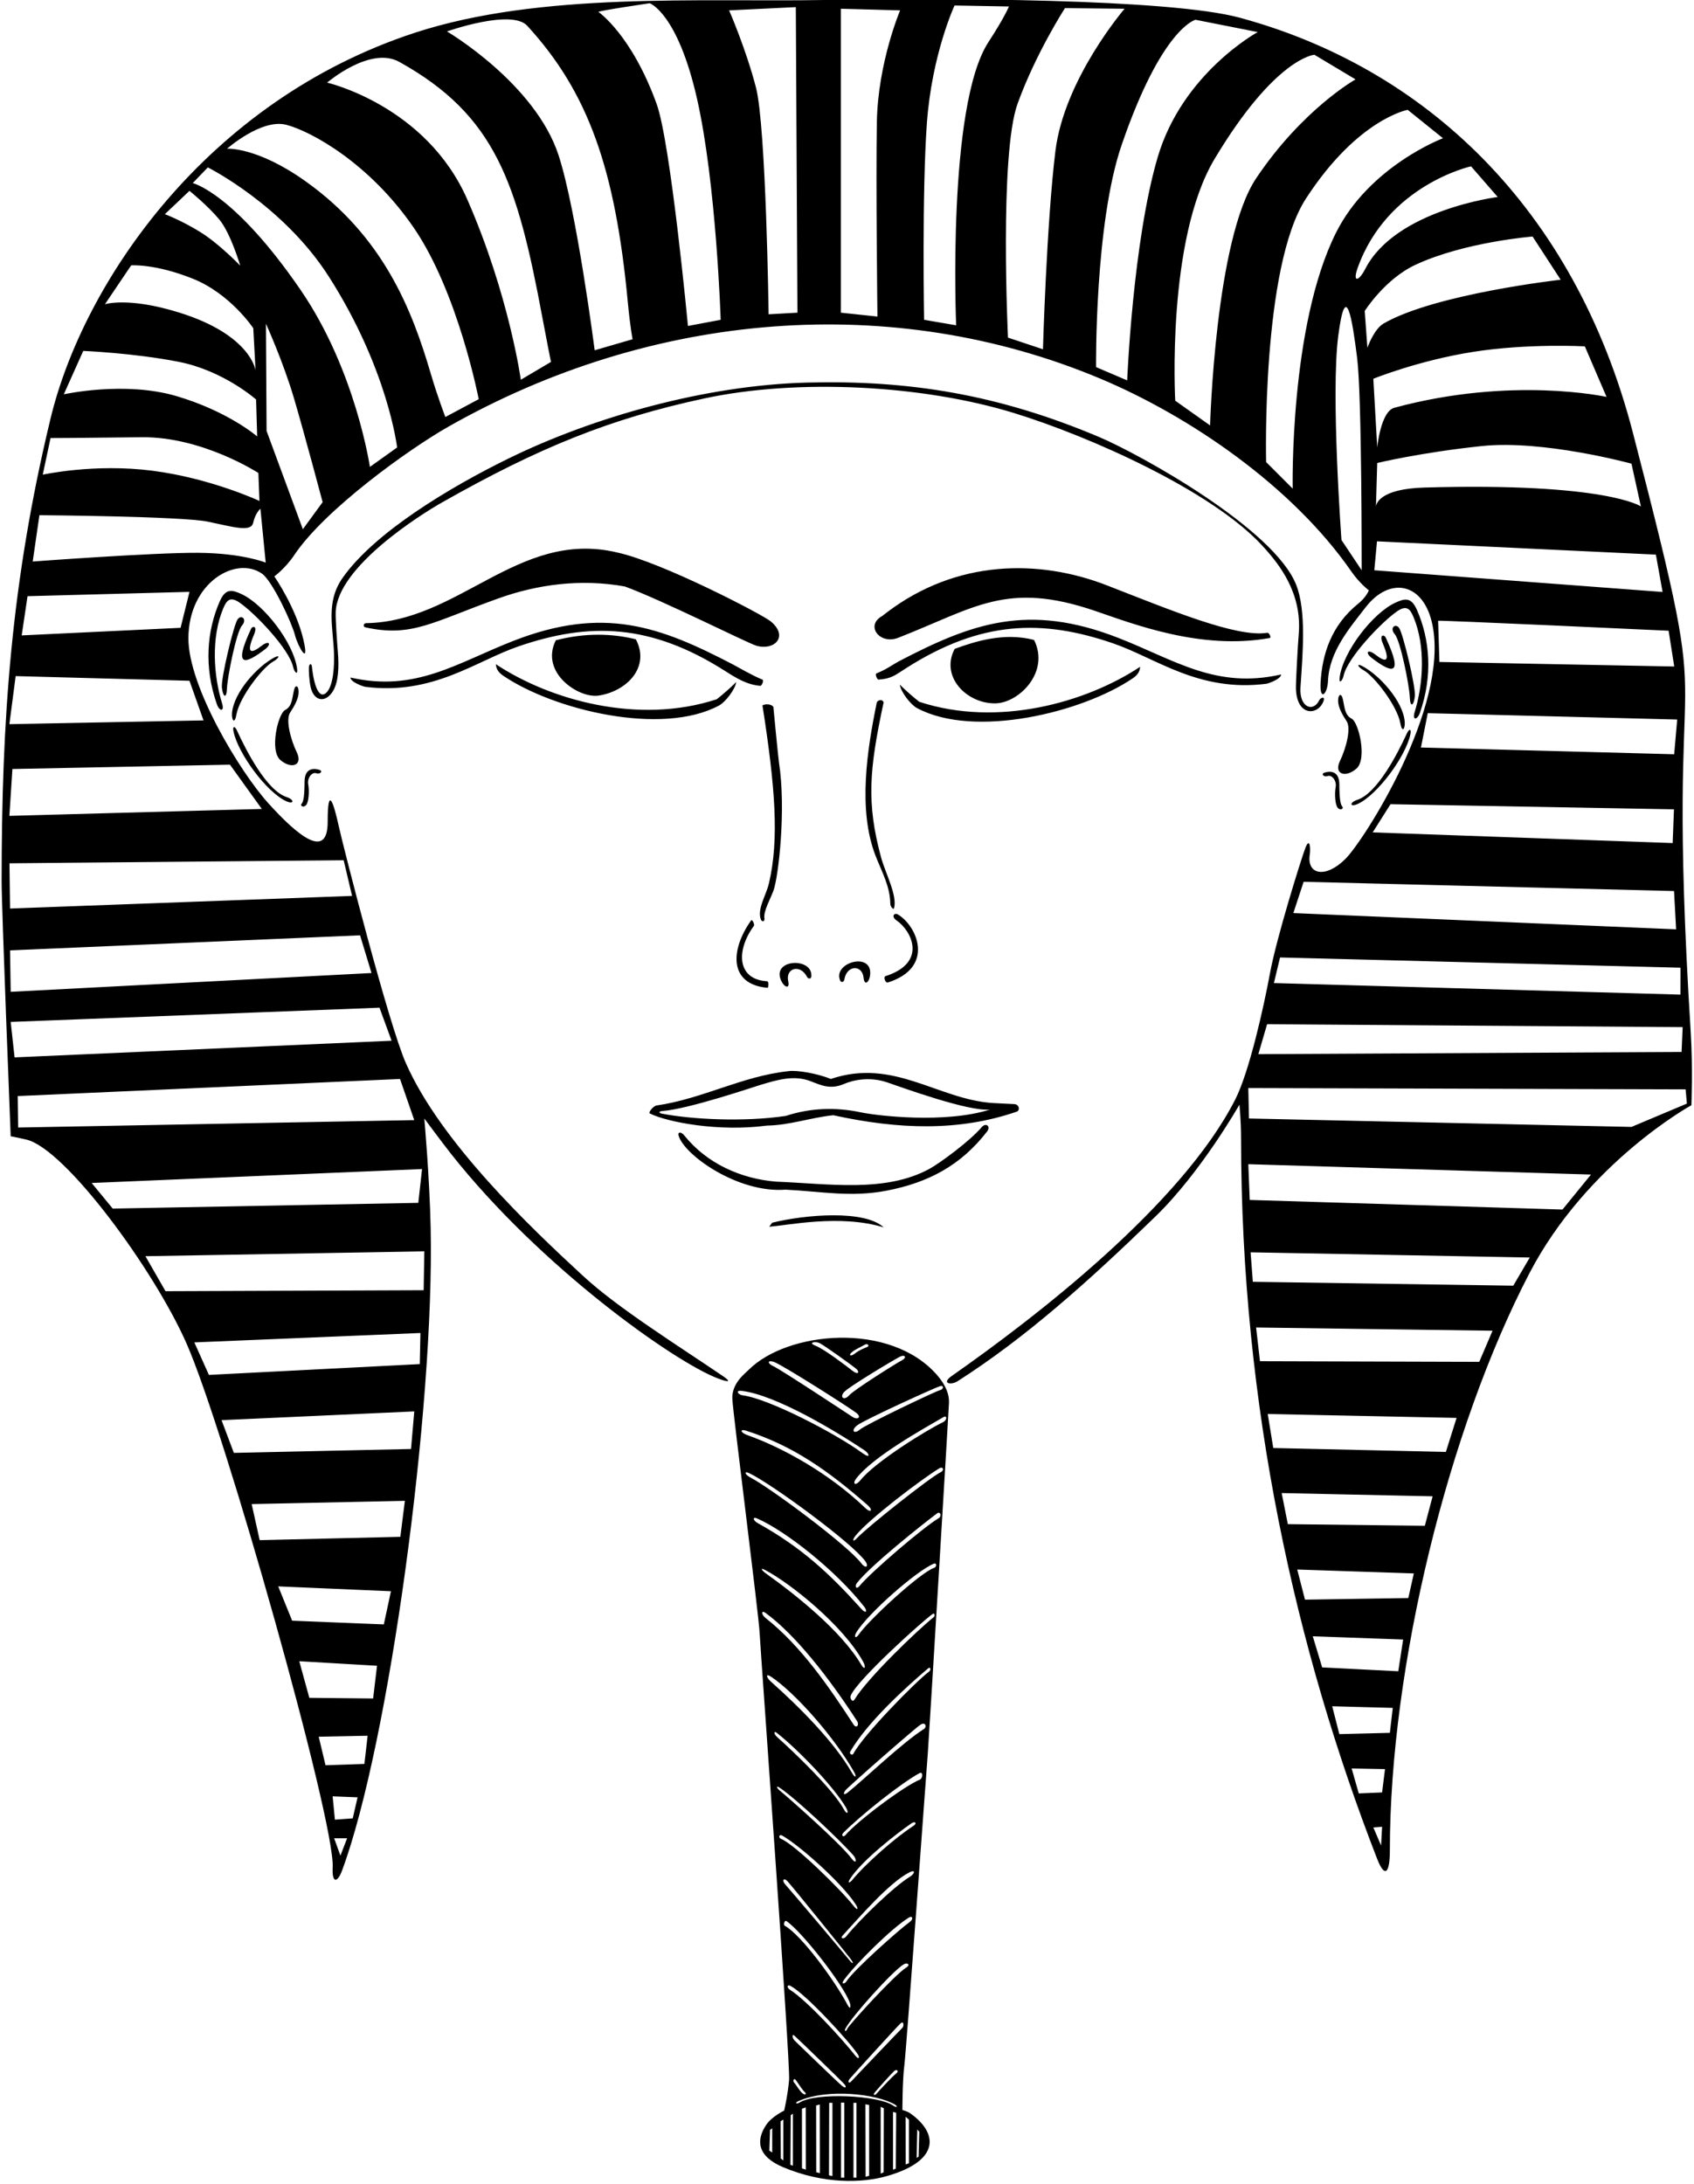 <?xml version="1.0" encoding="UTF-8"?>
<svg xmlns="http://www.w3.org/2000/svg" xmlns:xlink="http://www.w3.org/1999/xlink" width="523pt" height="674pt" viewBox="0 0 523 674" version="1.1">
<g id="surface1">
<path style=" stroke:none;fill-rule:nonzero;fill:rgb(0%,0%,0%);fill-opacity:1;" d="M 233.492 199.277 C 230.77 198.469 204.199 185.102 192.898 181 C 179.223 178.539 165.855 180.395 153.895 184.676 C 133.508 191.973 127.137 196.785 112.781 193.613 C 112.031 193.449 112.207 192.34 112.996 192.328 C 127.152 192.121 138.781 185.102 150.555 178.875 C 162.73 172.434 175.059 166.84 190.5 170.5 C 204.398 173.5 235.438 189.684 237.945 191.766 C 243.629 196.48 239.016 200.91 233.492 199.277 Z M 277.289 196.848 C 300.941 187.602 310.719 179.23 337.996 188.508 C 349.898 192.555 370.703 200.738 392.027 196.906 C 392.551 196.812 391.871 195.203 391.258 195.301 C 381.703 196.82 361.324 188.266 341.703 180.641 C 320.777 172.512 295.359 172.648 273.773 189.031 C 273.312 189.379 272.855 189.738 272.398 190.102 C 267.008 193.039 271.605 199.07 277.289 196.848 Z M 112.754 211.969 C 133.656 214.641 146.805 204.043 160.086 199.488 C 181.809 192.035 200.762 192.352 223.973 207.152 C 227.34 209.301 230.688 211.359 234.738 211.664 C 235.184 211.699 235.926 209.969 235.398 209.754 C 232.102 208.414 227.938 205.934 226.227 205.043 C 203.703 193.297 186.32 186.918 158.43 197.82 C 140.965 204.648 128.316 213.691 108.199 209.102 C 108.199 210.5 112.145 211.891 112.754 211.969 Z M 171.602 197.602 C 166.613 207.57 178.621 215.594 184.777 214.68 C 193.559 213.375 200.84 205.836 196.301 197.301 C 189 195.5 180.75 195.25 171.602 197.602 Z M 155.383 208.559 C 170.895 219.09 204.234 227.254 221.996 217.742 C 223.953 216.695 227 212.75 227.301 210.5 C 225.5 212.301 223.199 214.301 221.301 215.801 C 197.059 223.777 169.758 216.039 153.102 205 C 153.191 206.676 154.145 207.719 155.383 208.559 Z M 390.973 211.031 C 391.582 210.953 395.523 209.562 395.523 208.16 C 375.406 212.754 362.762 203.711 345.297 196.883 C 317.402 185.98 300.02 192.355 277.496 204.105 C 275.789 204.996 273.887 206.5 270.59 207.84 C 270.062 208.055 270.805 209.785 271.25 209.75 C 275.301 209.445 276.387 208.363 279.754 206.215 C 302.965 191.414 321.918 191.102 343.641 198.551 C 356.922 203.105 370.066 213.703 390.973 211.031 Z M 319.25 197.5 C 310.102 195.148 301.492 197.801 294.75 200.25 C 290.211 208.785 298.406 217.18 307.281 217.078 C 314.5 217 324.234 207.473 319.25 197.5 Z M 349.719 209.348 C 350.957 208.508 351.91 207.469 352 205.789 C 335.344 216.828 308.039 224.57 283.801 216.59 C 281.898 215.09 279.602 213.09 277.801 211.289 C 278.102 213.539 281.148 217.484 283.105 218.531 C 300.867 228.043 334.203 219.883 349.719 209.348 Z M 274.871 278.914 C 274.891 279.863 275.848 280.855 276 280.336 C 277.152 276.434 273.324 269.465 272 264.547 C 267.504 247.844 268.336 237.551 272.801 216.801 C 272.5 215.602 270.898 216.102 270.699 216.801 C 267.699 231.398 264.805 250.016 270.336 264.164 C 272.301 269.199 274.773 273.484 274.871 278.914 Z M 240.48 235.195 C 240.258 233.758 238.766 218.172 238.766 218.172 C 238.266 217.371 236.5 217.102 235.398 217.699 C 239.355 242.969 240.59 259.059 237.395 272.641 C 236.523 276.348 233.652 280.621 234.93 283.82 C 235.238 284.59 236.188 284.539 236 283.336 C 235.672 281.238 237.852 277.418 238.789 274.895 C 240.32 270.785 242.766 249.82 240.48 235.195 Z M 274.113 303.227 C 288.773 298.57 283.145 285.766 277.25 282.25 C 276.062 281.539 275.062 282.879 276.781 284.055 C 281.473 287.258 286.426 297.105 273.367 301.27 C 272.68 301.488 273.324 303.477 274.113 303.227 Z M 231.887 284.078 C 225.414 293.223 224.973 303.836 236.996 304.867 C 237.195 304.883 237.477 302.871 236.824 302.836 C 227.508 302.328 227.199 293.324 232.75 285.75 C 233.059 285.328 232.242 283.574 231.887 284.078 Z M 249.164 301.5 C 249.52 302.184 250.602 302.301 250.5 301 C 250.5 295.605 239.227 296.008 240.852 301.781 C 241.613 304.492 244.004 305.758 243.348 302.797 C 242.469 298.824 247.027 297.371 249.164 301.5 Z M 259.258 302.27 C 259.566 303.535 260.555 303.09 260.68 302.328 C 261.422 297.738 266.211 297.695 266.613 301.742 C 266.914 304.762 268.789 302.812 268.664 300 C 268.406 294.008 257.57 297.148 259.258 302.27 Z M 202.668 341.188 C 216.895 339.145 229.035 332.145 243.355 330.598 C 246.031 330.184 252.539 331.348 256.5 333 C 275.875 326.438 289.527 339.281 306.461 340.422 C 307.188 340.473 310.359 340.609 313.16 340.758 C 314.715 340.84 314.957 342.723 313.918 343.082 C 296.254 349.184 277.652 348.656 257.262 344.191 C 250.258 344.914 243.871 347.281 236.762 347.387 C 221.988 349.387 206 346.336 200.664 343.664 C 199.961 343.426 201.754 341.316 202.668 341.188 Z M 204.461 343.727 C 213.516 345.465 229.602 346.348 242.633 344.398 C 250.137 341.93 257.961 341.652 265.68 343.281 C 270.898 344.383 291.746 346.824 305.672 342.441 C 299.078 343.16 277.98 335.434 273.875 334.043 C 268.723 332.293 263.703 333.191 260.543 334.551 C 256.391 336.328 253.574 334.973 250.258 333.688 C 245.129 331.699 239.934 333.285 234.828 334.816 C 232.391 335.547 212.641 342.273 204.504 342.895 C 203.398 342.98 203.203 343.484 204.461 343.727 Z M 242.5 367.164 C 253.418 367.684 262.699 369.609 273.738 367.473 C 286.5 365 296.566 359.781 304.738 349.223 C 305.973 347.629 304.41 346.328 303.07 347.895 C 299.309 352.285 290.109 359.02 286.949 360.742 C 273.27 368.188 255.777 365.309 239.648 364.691 C 228.75 363.828 218.207 359.066 211.312 350.48 C 210.309 349.23 209.117 349.211 209.547 350.602 C 211.387 356.574 227.895 368.289 242.5 367.164 Z M 238.41 377.359 L 237.484 378.594 C 243.031 378.234 259.336 374.664 272.812 378.801 C 267.023 373.348 248.746 374.812 238.41 377.359 Z M 279.207 637.398 C 278.621 641.734 278.602 651.199 278.602 651.199 C 278.602 651.199 280.141 651.613 280.973 652.195 C 289.453 658.129 290.566 666.691 274.074 671.527 C 266.066 673.875 254.125 674.043 241.805 668.867 C 233.773 665.496 233.332 660.551 236.586 655.75 C 238.336 653.168 242.102 651.398 242.102 651.398 C 242.102 651.398 243.195 646.723 243.617 641.984 C 244.074 636.773 234.781 509.293 234.527 503.98 C 234.254 498.336 226.352 436.633 226.102 431.801 C 225.852 426.965 229.914 424 231.164 422.75 C 243.055 410.863 274.836 407.723 289.336 424.414 C 292.086 427.586 293.078 430.453 292.988 432.895 C 292.898 435.336 286.715 538.047 286.434 541.312 C 286.152 544.582 279.789 633.066 279.207 637.398 Z M 238.414 656.832 L 237.742 657.344 L 237.527 663.742 L 238.414 664.332 Z M 241.836 654.168 L 241 654.688 L 241.062 666.188 L 241.836 666.75 Z M 283 666 L 283.602 665.602 L 283.812 657.938 L 283.199 657.199 Z M 279.602 653.301 L 279.625 668 L 280.625 667.625 L 280.625 654.188 Z M 279.082 606.207 C 275.723 608.133 263.008 622.289 261.023 626.051 C 260.559 626.926 261.223 627.129 261.598 626.117 C 261.977 625.102 276.078 609.551 279.883 607.172 C 281.176 606.363 280.129 605.605 279.082 606.207 Z M 280.586 591.832 C 275.211 595.117 264.051 606.262 260.559 611.062 C 259.461 612.574 260.852 612.266 261.277 611.578 C 263.492 608.039 277.73 595.41 280.883 593.16 C 282.102 592.289 281.734 591.129 280.586 591.832 Z M 280.836 577.832 C 274.461 581.02 265.031 592.09 260.199 597.305 C 259.262 598.312 260.484 598.586 261.223 597.668 C 265.426 592.43 276.016 582.188 280.859 579.262 C 282.473 578.289 282.723 576.891 280.836 577.832 Z M 281.395 562.73 C 276.84 565.887 266.184 574.09 262.422 579.898 C 261.48 581.359 262.387 581.141 263.109 580.242 C 267.059 575.352 276.328 567.195 281.953 563.555 C 283.289 562.691 282.508 561.961 281.395 562.73 Z M 283.863 547.246 C 277.973 550.492 265.828 560.184 260.363 565.652 C 259.59 566.422 260.348 567.145 260.965 566.422 C 264.949 561.773 279.355 551.094 284.035 549.219 C 284.895 548.879 285.051 546.598 283.863 547.246 Z M 284.227 532.262 C 282.664 533.223 261.621 551.656 260.965 552.605 C 260.191 553.719 260.535 554.148 261.738 553.203 C 266.113 549.766 278.559 537.84 285.234 533.629 C 286.215 533.012 285.785 531.301 284.227 532.262 Z M 286.57 514.879 C 279.062 521.266 267.773 531.613 262.52 540.555 C 262.082 541.301 263.137 541.906 263.484 541.238 C 266.473 535.484 282.734 518.977 286.84 515.898 C 287.527 515.383 287.258 514.297 286.57 514.879 Z M 288.031 498.055 C 285.148 499.973 264.41 518.652 262.633 523.371 C 262.355 524.102 263.152 525.633 263.836 524.504 C 267.773 517.965 283.215 503.141 288.285 499.082 C 288.715 498.738 288.547 497.711 288.031 498.055 Z M 288.336 482.586 C 283.074 484.688 267.824 498.039 264.34 503.891 C 263.539 505.23 264.168 505.863 265.113 504.492 C 268.258 499.914 284.141 485.328 288.371 483.891 C 289.32 483.566 289.191 482.238 288.336 482.586 Z M 289.316 467.066 C 284.465 470.707 268.832 483.133 264.594 488.52 C 263.77 489.562 264.352 490.676 265.285 489.555 C 269.145 484.922 285.363 471.148 289.793 468.566 C 290.824 467.965 290.348 466.297 289.316 467.066 Z M 290 453.164 C 284.164 456.758 268.207 468.875 264.121 473.984 C 263.09 475.27 263.246 476.129 264.531 474.754 C 267.797 471.277 286.984 456.07 290.473 454.328 C 291.672 453.727 291.117 452.48 290 453.164 Z M 291.328 437.332 C 285.062 440.984 269.465 449.59 264.293 456.387 C 263.09 457.965 264.094 458.766 265.664 456.816 C 270.359 450.996 286.395 441.203 291.07 438.961 C 292.547 438.254 292.359 436.73 291.328 437.332 Z M 264.637 439.906 C 262.574 441.535 263.691 442.738 265.492 441.195 C 267.297 439.648 288.84 429.352 290.301 429.008 C 291.395 428.75 291.41 427.406 290.215 427.805 C 288.051 428.527 266.695 438.277 264.637 439.906 Z M 277.855 418.707 C 276.309 419.48 261.773 428.117 260.484 429.75 C 259.195 431.379 260.719 432.312 262.16 430.641 C 263.602 428.973 276.664 420.754 278.398 419.859 C 280.133 418.969 279.398 417.934 277.855 418.707 Z M 263.914 417.75 C 265.164 416.75 266.785 416.086 267.664 415.75 C 268.672 415.371 267.816 414.504 267 415 C 265.715 415.777 264.172 416.344 263 417.336 C 261.828 418.32 262.664 418.75 263.914 417.75 Z M 251.848 415.359 C 254.508 416.391 261.16 421.473 263.137 423.02 C 265.109 424.562 265.469 423.352 264.281 422.391 C 263.098 421.43 254.699 415.348 253 414.5 C 251.809 413.902 249.188 414.328 251.848 415.359 Z M 238.887 421.711 C 241.152 422.738 261.805 436.387 263.262 437.332 C 264.723 438.277 266.078 437.469 264.465 436.129 C 262.852 434.789 241.73 421.34 238.973 420.336 C 237.082 419.648 236.621 420.68 238.887 421.711 Z M 229.273 430.637 C 237.254 431.633 257.945 442.375 266.18 448.402 C 268.867 450.371 268.5 448.672 266.883 447.59 C 258.039 441.688 239.555 430.527 229.016 429.266 C 226.867 429.008 227.898 430.465 229.273 430.637 Z M 230.73 442.91 C 241.688 446.789 256.051 454.758 267.125 465.398 C 268.844 467.055 269.707 466.137 267.82 464.488 C 255.793 453.992 244.891 446.18 230.301 441.535 C 228.414 440.938 228.488 442.117 230.73 442.91 Z M 231.762 456.043 C 237.734 459.16 261.438 476.672 265.922 482.48 C 267.383 484.367 268.32 483.41 267.117 481.781 C 262.824 475.949 238.109 457.879 231.332 454.672 C 229.699 453.898 229.785 455.016 231.762 456.043 Z M 265.887 496.508 C 267.43 498.227 267.902 497.285 266.82 495.895 C 258.242 484.867 242.676 472.539 233.695 468.613 C 232.324 468.012 232.398 469.219 233.941 470.074 C 247.484 477.602 256.059 485.59 265.887 496.508 Z M 236.699 485.777 C 245.297 491.918 259.637 503.188 265.887 513.762 C 267 515.648 267.438 514.559 266.441 512.77 C 260.227 501.621 244.172 488.734 236.273 484.578 C 234.641 483.719 234.898 484.492 236.699 485.777 Z M 236.445 499.426 C 247.379 508.066 256.016 520.715 263.566 532.301 C 264.359 533.516 265.453 532.473 264.539 531.059 C 255.992 517.879 245.688 504.637 236.359 497.797 C 235.07 496.852 234.871 498.184 236.445 499.426 Z M 238.07 519.055 C 246.441 526.496 257.48 537.449 262.965 547.035 C 264.117 549.051 264.512 548.352 263.738 546.977 C 257.699 536.246 245.543 522.473 238.086 517.5 C 236.281 516.297 236.527 517.684 238.07 519.055 Z M 239.953 536.121 C 245.516 541.102 257.23 552.359 260.48 558.328 C 261.527 560.25 262.164 559.559 261.223 557.926 C 257.477 551.453 246.293 539.84 239.75 534.75 C 238.977 534.148 238.734 535.027 239.953 536.121 Z M 240.684 552.57 C 242.578 554.059 259.336 568.828 262.773 573.418 C 264.594 575.848 264.465 573.734 263.539 572.688 C 258.996 567.562 245.746 555.098 240.691 551.727 C 239.496 550.926 239.809 551.887 240.684 552.57 Z M 241.137 567.52 C 245.422 569.277 259.578 583.16 263.496 588.168 C 264.828 589.875 265.117 589.172 264.191 587.75 C 259.742 580.91 246.547 569.32 241.461 566.488 C 240.594 566.008 240.176 567.125 241.137 567.52 Z M 242.5 581.668 C 243.719 582.973 260.848 603.215 262.164 604.875 C 263.484 606.539 263.711 605.977 262.508 604.43 C 261.309 602.887 244.527 582.066 243.109 580.586 C 241.918 579.34 241.281 580.363 242.5 581.668 Z M 242.309 594.359 C 247.359 597.133 257.797 611.363 261.656 618.738 C 262.602 620.539 262.738 619.172 262.344 618.051 C 260.398 612.535 247.664 596.238 242.836 592.918 C 242.199 592.48 241.777 594.07 242.309 594.359 Z M 243.891 614.102 C 249.211 617.449 260.137 629.43 264.145 634.531 C 265.09 635.73 265.52 635.043 264.832 634.016 C 262.098 629.91 248.895 615.508 244.086 612.918 C 242.969 612.316 242.824 613.434 243.891 614.102 Z M 260.797 643.371 C 260.227 642.609 246.371 629.246 245.25 628.25 C 244.477 627.562 244.48 628.984 245.426 629.879 C 246.371 630.773 258.91 642.941 260.027 643.801 C 261.141 644.66 261.367 644.133 260.797 643.371 Z M 244.801 652.332 L 244.125 652.812 L 244.031 668.129 L 244.801 668.398 Z M 245.215 642.805 C 245.781 643.387 246.98 645.516 247.84 646.117 C 248.695 646.719 249.137 646.234 248.434 645.652 C 247.73 645.07 246.453 642.965 245.664 641.918 C 245.133 641.207 244.648 642.219 245.215 642.805 Z M 248.801 669.602 L 248.773 650.398 L 247.59 650.812 L 247.602 669.23 Z M 253.125 670.688 L 253.086 649.5 L 251.965 649.809 L 252 670.418 Z M 257 649 L 256 649 L 255.938 671.375 L 257 671.582 Z M 260.664 648.918 L 259.664 648.918 L 259.664 672.082 L 260.664 672.082 Z M 264.414 649 L 263.5 649 L 263.5 672.082 L 264.414 672.082 Z M 268.336 649.668 L 267.188 649.438 L 267.25 671.812 L 268.336 671.5 Z M 272.875 650.688 L 271.898 650.199 L 271.898 670.832 L 272.812 670.438 Z M 276.688 652.062 L 275.707 651.789 L 275.707 669.625 L 276.562 669.312 Z M 276.25 649.5 C 270.738 646.285 255.5 644.418 246.414 648.5 C 245.258 649.023 245.914 649.5 246.836 648.918 C 251.906 645.691 271.164 646.668 275.73 649.824 C 276.988 650.695 277.25 650.082 276.25 649.5 Z M 276.086 639.168 C 275.312 639.852 270.371 645.32 269.934 645.98 C 269.449 646.703 270.152 646.719 270.586 646.203 C 271.012 645.688 275.445 640.871 276.59 640.023 C 277.738 639.176 276.855 638.48 276.086 639.168 Z M 278 624.5 C 277.055 625.371 262.941 640.84 262.273 641.664 C 261.605 642.488 262.098 643.211 262.812 642.379 C 263.527 641.547 278.043 626.352 278.574 625.871 C 279.105 625.391 279.117 623.469 278 624.5 Z M 522.199 341.102 C 522.199 341.102 489.996 358.766 472.164 393 C 447.164 441 429.102 514.438 429.102 571 C 429.102 578.332 427.5 579.668 425.164 573.664 C 400.109 509.238 383.164 434.148 383.164 351.336 C 383.164 345.664 382.652 340.93 382.652 340.93 C 382.652 340.93 370.871 361.703 356.836 375.336 C 336.188 395.375 316.5 413 295.602 426.301 C 293.629 427.555 290.5 427 293.836 424.664 C 319.914 406.41 364.797 371.797 381.336 339.391 C 385.727 330.785 390.188 310.66 392.102 300.301 C 394.102 289.465 401.664 265.258 402.996 261.758 C 404.328 258.258 404.703 261.625 404.367 263.789 C 403.422 269.949 409.234 271.227 415.398 265.062 C 421.184 259.281 447.254 218.477 442.301 193.117 C 439.652 179.551 428.965 177.918 421.656 187.383 C 416.809 193.664 410.367 201.035 410.004 210.137 C 409.836 214.301 407.387 216.625 407.719 210.625 C 408.203 201.91 411.027 193.004 419.316 186.316 C 421.898 184.234 422.602 182.199 422.602 182.199 C 422.602 182.199 419.688 179.957 417.301 176.5 C 399.016 150.043 367.285 128.453 339.801 116.898 C 275.852 90.023 201.617 95.824 138.371 131.723 C 126.129 138.672 100.152 157.355 90.832 171.336 C 88.168 175.336 84.699 177.898 84.699 177.898 C 84.699 177.898 91.379 187.496 93.691 197.512 C 95.625 205.895 91.992 199.609 91.062 196 C 90.062 192.125 84.094 179.281 80.867 177.031 C 72.852 171.453 58.207 179.773 58.168 197 C 58.133 211.836 74.039 238.195 82.895 247.965 C 91.746 257.73 101.164 265.664 101.164 253.664 C 101.164 241.664 103.121 248.332 104.586 254.973 C 106.047 261.613 119.93 315.918 125.301 328.102 C 136.07 352.527 163.688 378.738 180.074 393.844 C 190.816 403.75 209.109 415.129 223.215 424.715 C 225.816 426.48 225.129 426.758 221.598 425.406 C 208.07 420.227 166.82 391.051 139.164 356 C 136.555 352.688 131 345.199 131 345.199 C 131 345.199 132.629 363.312 132.961 378.98 C 134.145 434.527 120.141 538.203 105.586 577.352 C 104.188 581.121 102.445 581.332 102.711 576.312 C 103.461 562.062 69.398 441.402 57.586 414.629 C 47.477 391.715 20.074 354.453 8.102 351.699 C 3.898 350.734 3.301 350.699 3.301 350.699 C 3.301 350.699 0.5 280.336 0.5 272 C 0.5 222.203 3.398 179.754 15.621 129.109 C 25.754 87.145 63.805 31.121 128.102 10.102 C 166.871 -2.574 216.414 0.668 254.5 0 C 291.203 -0.645 360.922 -0.453 382.746 5.461 C 439.387 20.809 485.988 63.531 504.164 133.664 C 531.906 240.688 513.43 181.691 522 318.801 C 522.664 329.465 522.199 341.102 522.199 341.102 Z M 50.898 66.102 C 50.898 66.102 55.922 67.957 61.832 71.613 C 67.742 75.27 74.168 82 74.168 82 C 74.168 82 71.25 72.02 67.715 67.754 C 64.184 63.488 58.5 58.898 58.5 58.898 Z M 32.398 93.898 C 32.398 93.898 39.508 91.562 55.219 96.43 C 77.5 103.332 78.898 114.301 78.898 114.301 L 78.199 101.301 C 78.199 101.301 71.168 90.668 59.5 86 C 47.832 81.332 40.5 81.898 40.5 81.898 Z M 19.699 121.699 C 19.699 121.699 38.438 117.52 54.48 122.246 C 70.523 126.973 79.398 134.699 79.398 134.699 L 79.066 123.309 C 79.066 123.309 69.051 114.391 55.168 111.664 C 41.281 108.941 25.699 108.301 25.699 108.301 Z M 13.199 146.5 C 13.199 146.5 29.141 142.953 47.141 145.289 C 65.141 147.621 80.102 154.602 80.102 154.602 L 79.77 145.973 C 79.77 145.973 62.434 134.719 43.746 134.945 C 25.059 135.176 15.602 135.199 15.602 135.199 Z M 107.164 567.336 L 103.164 567.336 L 105.102 572.699 Z M 110.398 554.699 L 102.699 554.398 L 103.398 561.602 L 108.898 561.199 Z M 113.5 535.699 L 98.398 536 L 100.5 544.801 L 112.5 544.398 Z M 116.398 514.102 L 92.398 512.699 L 95.5 524 L 115.199 524.199 Z M 120.699 491.102 L 85.898 489.602 L 90.199 500.199 L 118.5 501.336 Z M 125 463.199 L 77.699 464.199 L 80.168 475.336 L 123.602 474.301 Z M 127.898 435.602 L 68.398 438.301 L 72.199 448.398 L 126.898 447.199 Z M 129.801 411.398 L 60 414.301 L 64.5 424.336 L 129.602 421 Z M 131 386.199 L 44.898 387.699 L 51.102 398.5 L 130.801 398.199 Z M 130.301 360.801 L 28.301 365.102 L 34.801 373 L 129.145 371.234 Z M 123.5 333 L 5.477 338.277 L 5.605 347.988 L 127.898 345.699 Z M 117.164 311 L 3.301 315.398 L 4.5 326.336 L 120.898 321.199 Z M 111.164 288.664 L 3.102 293.312 L 3.301 306.102 L 114.699 300.301 Z M 2.922 266.438 L 3.102 280.398 L 108.699 276.5 L 106.102 265.5 Z M 71 236 L 3.832 237.336 L 2.898 251.801 L 80.832 249.664 Z M 4.832 208.664 L 2.898 223.5 L 62.832 222.336 L 58.5 210.102 Z M 58.5 182.664 L 8.5 184 L 6.699 196.102 L 55.754 193.762 Z M 82.035 173.641 L 80.398 157 C 80.398 157 78.832 158.336 78.168 161.336 C 77.5 164.336 72.168 162.664 64.168 161 C 56.168 159.336 12.168 159 12.168 159 L 10.102 173.301 C 10.102 173.301 47.363 170.52 61.145 170.613 C 74.926 170.707 82.035 173.641 82.035 173.641 Z M 99.609 154.977 C 99.609 154.977 94.133 134.367 90.797 123.031 C 87.465 111.699 82.102 99.898 82.102 99.898 L 82.301 133 L 93.5 163.336 Z M 122.602 138.102 C 122.602 138.102 119.836 114 101.5 85.332 C 87.387 63.266 64.168 51.668 64.168 51.668 L 59.5 56.5 C 59.5 56.5 72.258 59.508 92.855 89.559 C 109.836 114.336 114.199 144.102 114.199 144.102 Z M 147.801 123.199 C 147.801 123.199 141.488 90.406 127.824 70.406 C 114.156 50.406 96.074 40.52 88.406 38.52 C 80.742 36.52 70.102 45.898 70.102 45.898 C 70.102 45.898 79.281 45.242 94.281 55.91 C 118.434 73.086 127.199 95.609 132.988 115.301 C 135.16 122.691 137.5 128.699 137.5 128.699 Z M 170.102 111.699 C 170.102 111.699 168.703 104.73 167.469 98.094 C 159.699 56.371 153.035 35.633 123.281 19.102 C 114.281 14.102 101 25.5 101 25.5 C 101 25.5 131.559 32.535 144.301 61.629 C 157.164 91 160.801 117.199 160.801 117.199 Z M 195.301 104.699 C 195.301 104.699 194.559 101.047 193.836 93.332 C 189.945 51.887 181.523 28.379 162.773 7.953 C 157.906 2.656 138 9.699 138 9.699 C 138 9.699 165.164 25.668 172.445 47.898 C 178.027 64.957 183.602 108.102 183.602 108.102 Z M 222.5 98.699 C 222.5 98.699 221.164 56.668 215.164 30.332 C 209.164 4 200.602 1 200.602 1 C 200.602 1 184.535 3.355 184.77 3.688 C 184.77 3.688 194.996 10.676 202.734 32.098 C 207.066 44.098 212.398 100.602 212.398 100.602 Z M 246.199 96.5 L 245.699 2.199 L 225.102 3.199 C 225.102 3.199 230.246 14.922 233.387 26.973 C 236.527 39.023 237.301 97 237.301 97 Z M 270.719 37.645 C 271.051 19.312 277.898 3.199 277.898 3.199 L 259.602 2.699 L 259.602 96.5 L 270.898 97.699 C 270.898 97.699 270.387 55.98 270.719 37.645 Z M 515.164 194.664 C 515.164 194.664 442.523 191.273 444 191.602 L 444.398 204.301 L 516.898 205.699 Z M 503.699 143.102 C 503.699 143.102 476.5 135.664 457.5 137.664 C 438.5 139.664 425.199 142.898 425.199 142.898 L 424.805 156.395 C 424.801 156.461 424.801 156.5 424.801 156.5 L 424.805 156.395 C 424.852 155.637 425.727 150.871 439.812 150.469 C 496.012 148.867 506.602 156.301 506.602 156.301 Z M 305.164 13 C 310.164 5.332 311.5 2 311.5 2 L 294.699 1.699 C 294.699 1.699 287.719 16.684 286.164 38 C 284.617 59.316 285.301 98.699 285.301 98.699 L 295.199 100.398 C 295.199 100.398 292.328 32.684 305.164 13 Z M 325.836 46.668 C 328.562 24.352 347.199 2.699 347.199 2.699 L 328.801 2.5 C 328.801 2.5 319.836 16.332 314.164 32 C 308.5 47.668 311.199 104.199 311.199 104.199 L 322 107.801 C 322 107.801 323.105 68.984 325.836 46.668 Z M 357.422 48.512 C 365.09 22.512 388.301 9.898 388.301 9.898 L 369.102 6.102 C 369.102 6.102 358.719 8.457 346.254 44.855 C 337.922 69.188 338.398 113.301 338.398 113.301 L 348 117.398 C 348 117.398 349.754 74.512 357.422 48.512 Z M 387.836 55 C 402.164 33.668 418.5 24.5 418.5 24.5 L 405.801 16.898 C 405.801 16.898 393.781 17.719 375.023 48.984 C 360.023 73.984 362.836 123.664 362.836 123.664 L 373.602 131.301 C 373.602 131.301 375.164 73.855 387.836 55 Z M 412.449 71.871 C 422.785 51.203 445.5 42.668 445.5 42.668 L 434.602 33.898 C 434.602 33.898 419.164 36.668 403.164 61.332 C 389.398 82.562 390.898 142.602 390.898 142.602 L 399.102 150.801 C 399.102 150.801 398.055 100.66 412.449 71.871 Z M 419 110.5 C 417.516 98.676 415.5 85.668 413.164 103.668 C 410.836 121.664 414.164 166.664 414.164 166.664 L 420.398 176 C 420.398 176 420.484 122.324 419 110.5 Z M 421.5 83 C 430.859 64.746 462.398 60.801 462.398 60.801 L 454.164 51.332 C 454.164 51.332 428.324 57.023 419.164 82.668 C 417.5 87.332 419.5 86.898 421.5 83 Z M 427.223 99.812 C 443.164 90.668 481.836 86.332 481.836 86.332 L 473.164 73 C 473.164 73 452.164 74.668 437.016 81.719 C 427.555 86.121 421.336 95.98 421.336 95.98 L 422.164 107.336 C 422.164 107.336 424.137 101.578 427.223 99.812 Z M 424 116.898 L 425.199 138.102 C 425.199 138.102 426.246 126.996 430.477 125.852 C 466.836 116 496 122.5 496 122.5 L 489.301 106.898 C 489.301 106.898 471.883 105.918 454.883 108.586 C 437.883 111.254 424 116.898 424 116.898 Z M 513.301 182.699 L 511.23 171.172 L 425.129 167.07 L 424.301 176 Z M 438.699 230.699 L 516.879 232.785 L 517.812 222.07 L 440.801 220.102 Z M 423.801 256.898 L 516.414 260.191 L 516.812 249.781 L 429.301 248.199 Z M 399.301 281.801 L 517.477 286.816 L 516.836 275 L 402.48 272.145 Z M 393.301 303.398 L 518.816 306.965 L 518.836 298.664 L 395.199 295.5 Z M 388.5 325.336 L 519.164 324.664 L 519.5 317 L 391.199 316.102 Z M 426.699 563.801 L 424 564 L 426.398 569.602 Z M 427.602 546 L 417.301 545.801 L 419.5 553.5 L 426.699 553.199 Z M 430 527.102 L 411.301 526.602 L 413.5 535.199 L 429.102 534.801 Z M 433.199 506 L 405.301 505 L 408.199 514.602 L 431.699 515.801 Z M 436.5 485.602 L 400.5 484.398 L 402.898 493.699 L 434.801 493.199 Z M 442.301 461.801 L 395.699 460.801 L 397.602 470.398 L 439.898 470.898 Z M 449.699 437.602 L 391.398 436.398 L 393.102 446.898 L 446.398 448.102 Z M 460.801 410.699 L 387.801 409.699 L 389 420.102 L 456.699 420.301 Z M 472.301 388.102 L 386.102 386.5 L 386.801 395.602 L 467.199 396.801 Z M 491.199 362.5 L 385.398 359.301 L 385.836 370.336 L 482.398 373.301 Z M 520.801 340.602 L 520.418 336.207 L 385.398 335.801 L 385.602 345.199 L 503.699 347.801 Z M 136.418 155.098 C 166.332 138.137 188.43 129.188 217.508 122.957 C 246.352 116.773 284.938 118.82 313.055 127.473 C 336.691 134.746 373.992 151.449 389.566 168.246 C 395.246 174.375 402.113 183.242 400.945 196.062 C 400.695 198.812 400.027 210.875 400.105 212.688 C 400.477 221.391 407.105 220.738 408.633 216.336 C 409.191 214.711 407.648 215.391 407.324 216.066 C 405.449 219.996 401.094 218.324 401.5 212.199 C 402.203 201.617 403.363 188.562 400.176 180.48 C 393.352 163.195 352.105 140.266 339.242 134.832 C 308.113 121.688 280.59 117.297 249.375 118.07 C 217.734 118.855 182.973 128.781 157.004 141.504 C 138.906 150.367 115.672 164.285 105.781 178.336 C 100.43 185.941 102.91 193.77 103.125 201.938 C 103.223 205.695 102.914 211.348 100.949 213.574 C 98.805 216.004 97.023 212.523 96.281 205.621 C 96.184 204.688 95.441 204.809 95.367 205.938 C 95.297 207.062 95.477 210.441 95.984 212.379 C 97.062 216.477 100.547 216.961 102.781 213.328 C 104.531 210.484 104.684 205.699 104.316 201.309 C 104.066 198.309 103.578 191.25 103.641 189 C 104.031 174.91 130.184 158.633 136.418 155.098 Z M 438.375 220 C 442.402 208.543 441.473 197.27 437.438 188.188 C 435.688 184.25 433.75 184.625 430.688 186.062 C 423.828 189.281 414.793 200.898 413.625 208.875 C 413.25 211.438 414.5 210.062 414.812 208.562 C 415.973 202.996 426.84 191.668 431.5 188.562 C 434.312 186.688 435.375 188 436.375 190.375 C 440.242 199.562 439.371 211.324 436.758 219.758 C 435.945 222.383 437.562 222.312 438.375 220 Z M 436.816 214.879 C 437.129 211.938 433.18 195.645 432 193.875 C 430.875 192.188 428.875 193.75 430.625 195.75 C 432.375 197.75 435.129 211.688 435.25 215.125 C 435.371 218.562 436.504 217.812 436.816 214.879 Z M 424.609 202.02 C 422.207 200.152 421.375 201.438 423.5 203.062 C 429.363 207.547 433.637 209.23 427.812 196.75 C 427.375 195.812 425.688 195.688 426.938 198.625 C 429.375 204.355 427.918 204.598 424.609 202.02 Z M 420.938 206.812 C 424.191 208.609 431.352 217.707 432.355 223.297 C 432.922 226.422 433.875 224.809 433.688 222.688 C 433.125 216.289 425.797 208.273 420.562 205.562 C 418.754 204.621 419.125 205.812 420.938 206.812 Z M 413.125 216.25 C 413.125 218.25 414.359 220.469 415.77 222.617 C 417.172 224.766 415.625 230.875 413.688 234.875 C 411.75 238.875 415.312 240.188 418.75 237.25 C 422.188 234.312 419.488 222.926 417.301 221.801 C 415.113 220.676 415.16 218.242 414.562 215.688 C 414.125 213.812 413.125 214.25 413.125 216.25 Z M 91.699 206.199 C 90.531 198.223 81.496 186.605 74.637 183.387 C 71.574 181.949 69.637 181.574 67.887 185.512 C 63.852 194.598 62.926 205.867 66.949 217.324 C 67.762 219.637 69.379 219.711 68.566 217.086 C 65.953 208.648 65.082 196.887 68.949 187.699 C 69.949 185.324 71.012 184.012 73.824 185.887 C 78.484 188.992 89.352 200.324 90.512 205.887 C 90.824 207.387 92.074 208.762 91.699 206.199 Z M 70.074 212.449 C 70.195 209.012 72.949 195.074 74.699 193.074 C 76.449 191.074 74.449 189.512 73.324 191.199 C 72.145 192.969 68.195 209.266 68.508 212.203 C 68.82 215.141 69.953 215.887 70.074 212.449 Z M 77.512 194.074 C 71.688 206.555 75.961 204.871 81.824 200.387 C 83.949 198.762 83.117 197.477 80.715 199.348 C 77.406 201.922 75.949 201.68 78.387 195.949 C 79.637 193.012 77.949 193.137 77.512 194.074 Z M 72.969 220.621 C 73.973 215.031 81.133 205.934 84.387 204.137 C 86.199 203.137 86.574 201.945 84.762 202.887 C 79.531 205.598 72.203 213.613 71.637 220.012 C 71.449 222.133 72.406 223.746 72.969 220.621 Z M 92.199 213.574 C 92.203 211.574 91.199 211.137 90.762 213.012 C 90.168 215.566 90.215 218 88.027 219.125 C 85.84 220.25 83.137 231.637 86.574 234.574 C 90.012 237.512 93.574 236.199 91.637 232.199 C 89.699 228.199 88.152 222.09 89.559 219.941 C 90.965 217.797 92.199 215.574 92.199 213.574 Z M 408.812 238.5 C 407.812 238.875 408.688 239.938 409.938 239.5 C 411.188 239.062 412.742 240.938 412.367 242.938 C 411.992 244.938 412.188 248.5 413.062 249.375 C 413.938 250.25 414.965 249.523 414.398 248.898 C 413.84 248.273 413.531 246.617 413.5 242.062 C 413.469 237.508 410.148 238 408.812 238.5 Z M 419.312 248.062 C 425.348 245.188 434 233.473 435.438 226.625 C 435.801 224.898 435.062 224.812 434.375 226.312 C 431.43 232.742 425.148 244.871 419.031 246.859 C 416.531 247.672 416.688 249.312 419.312 248.062 Z M 97.594 238.641 C 98.844 239.078 99.719 238.016 98.719 237.641 C 97.383 237.141 94.059 236.648 94.031 241.203 C 94 245.762 93.691 247.414 93.129 248.039 C 92.566 248.664 93.594 249.391 94.469 248.516 C 95.344 247.641 95.539 244.078 95.164 242.078 C 94.789 240.078 96.344 238.203 97.594 238.641 Z M 88.219 247.203 C 90.844 248.453 91 246.812 88.5 246 C 82.383 244.012 76.102 231.883 73.156 225.453 C 72.469 223.953 71.73 224.039 72.094 225.766 C 73.531 232.613 82.184 244.328 88.219 247.203 "/>
</g>
</svg>
